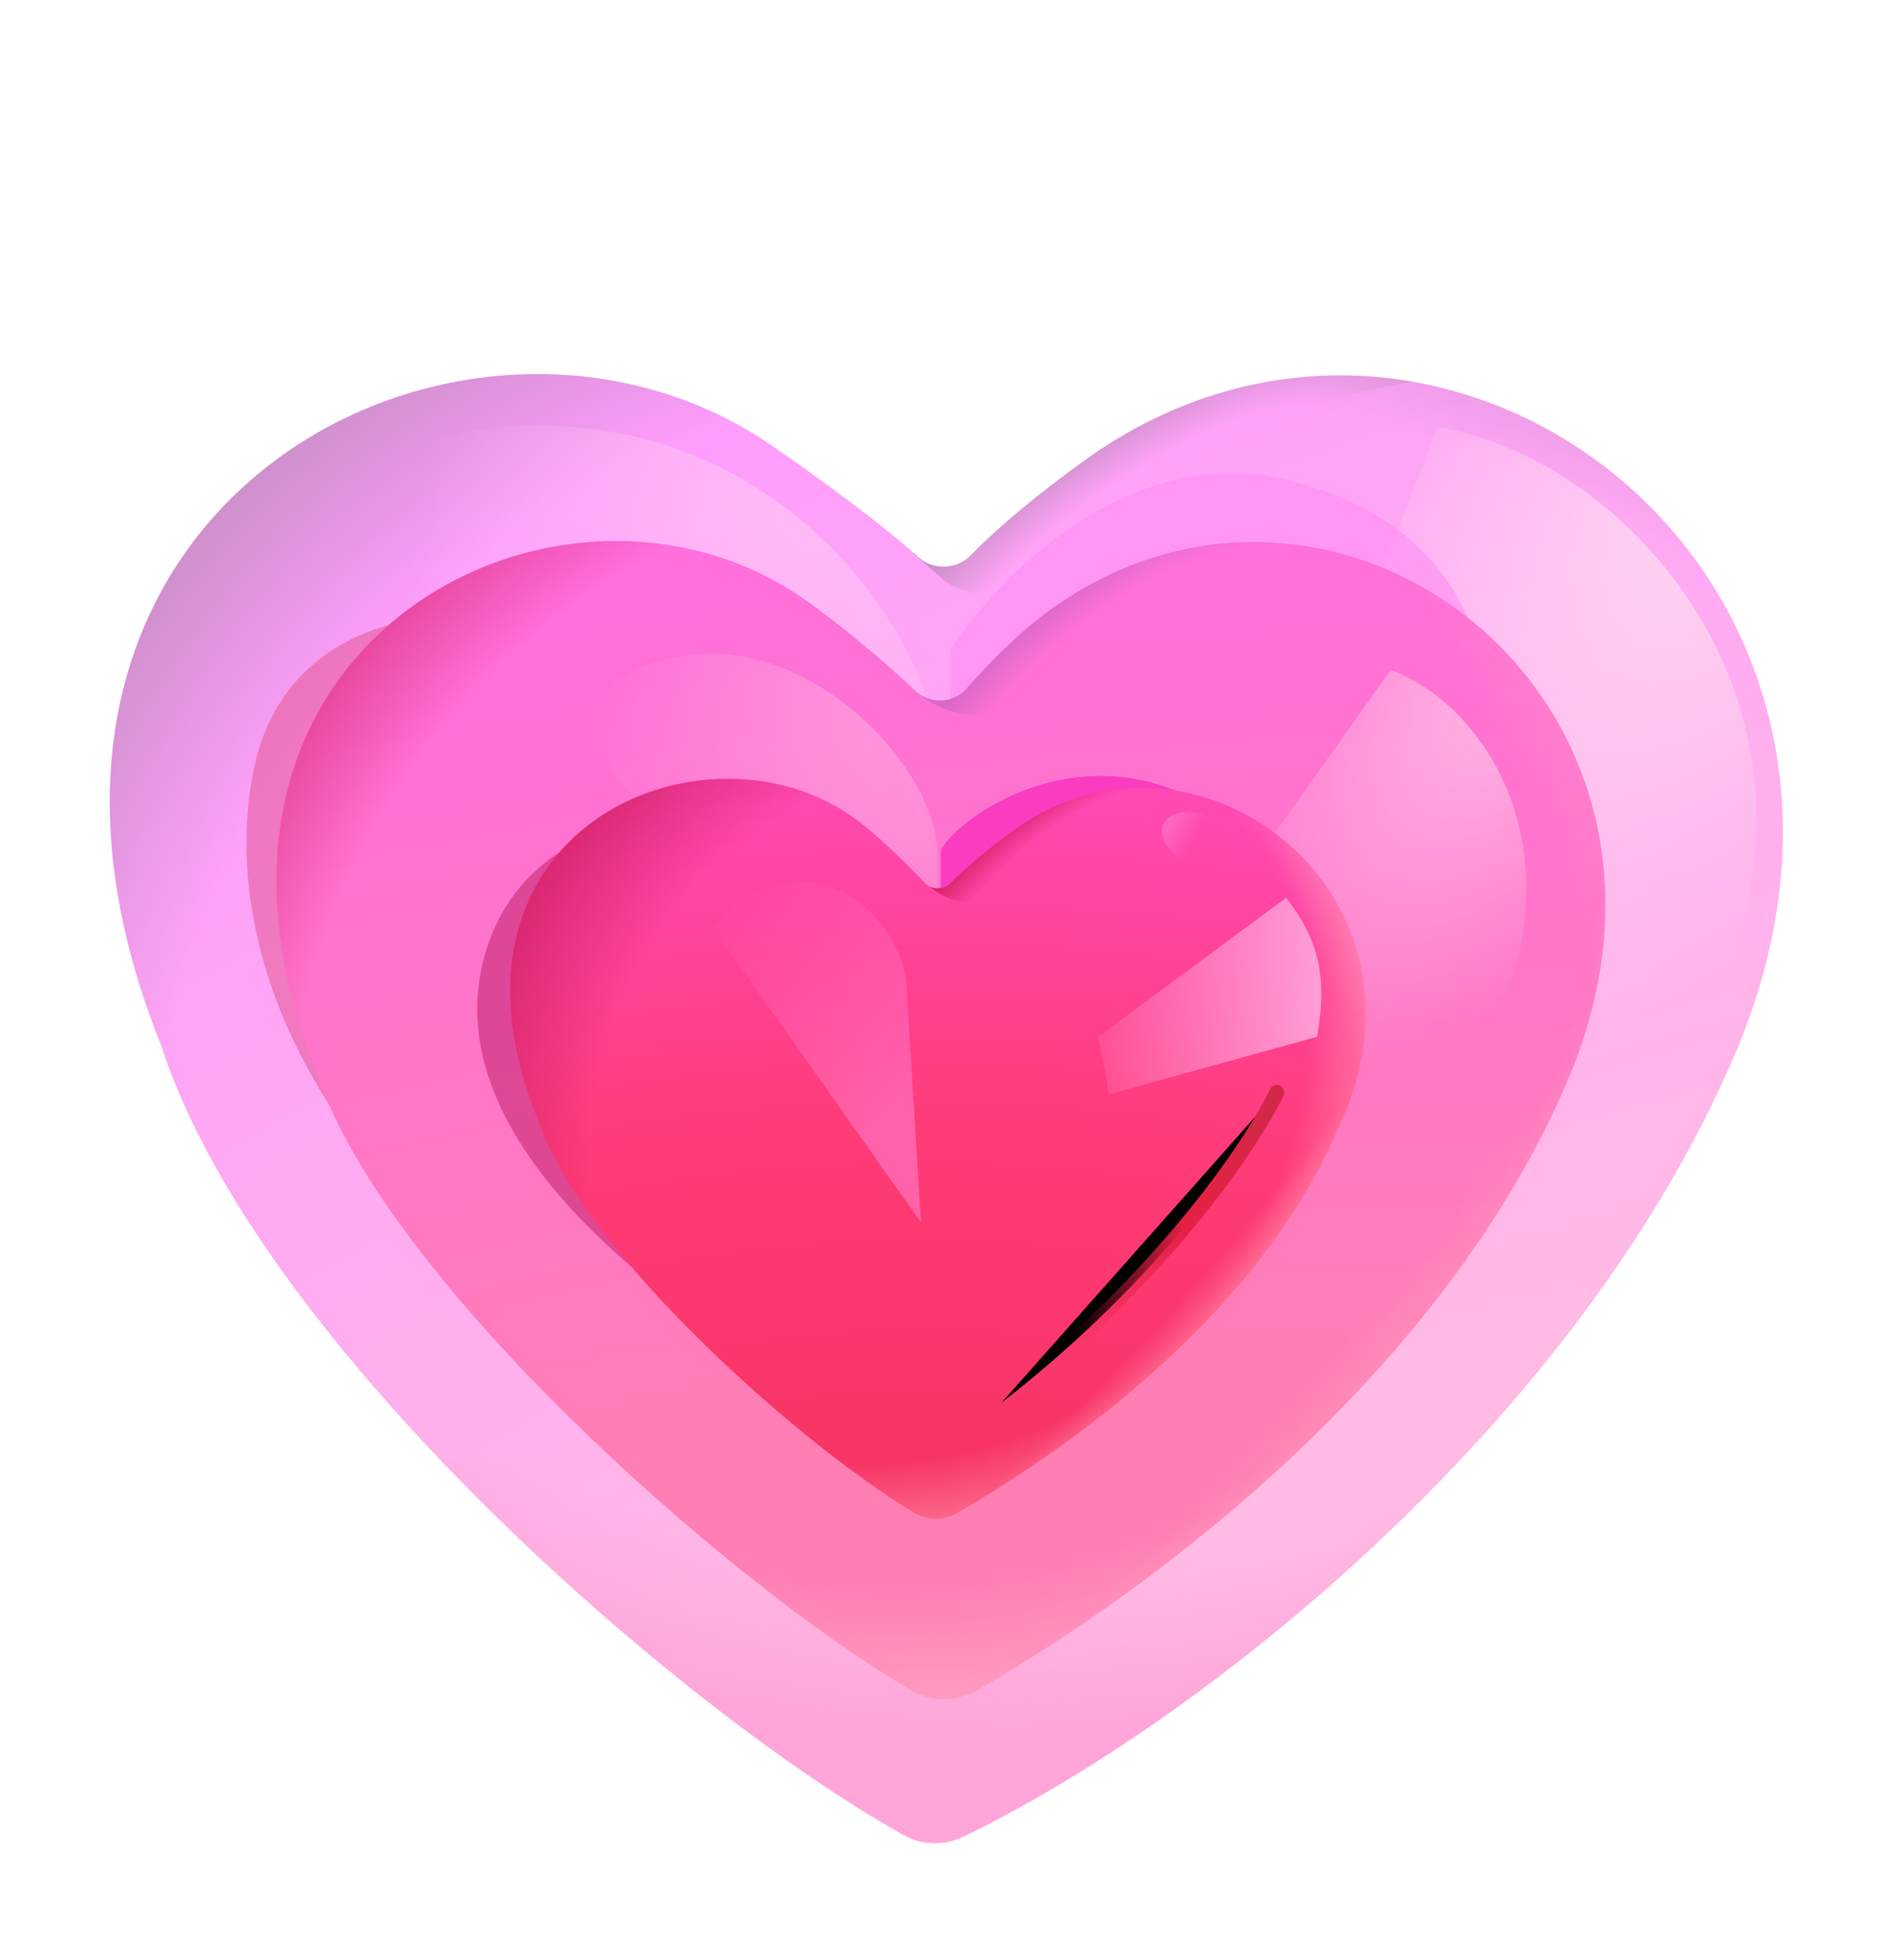<svg width="32" height="33" viewBox="0 0 32 33" xmlns="http://www.w3.org/2000/svg">
<path d="M15.217 30.893C15.528 31.067 15.899 31.077 16.22 30.923C20.159 29.027 26.544 24.025 29.226 17.736C32.654 9.701 24.349 3.368 18.258 7.758C17.615 8.221 16.867 8.815 16.347 9.353C16.119 9.588 15.717 9.606 15.475 9.388C14.788 8.768 13.72 7.998 12.994 7.499C7.846 3.96 -0.943 8.515 2.716 17.604C4.326 22.589 11.394 28.752 15.217 30.893Z" fill="url(#paint0_radial_7000_4934)"/>
<path d="M15.217 30.893C15.528 31.067 15.899 31.077 16.22 30.923C20.159 29.027 26.544 24.025 29.226 17.736C32.654 9.701 24.349 3.368 18.258 7.758C17.615 8.221 16.867 8.815 16.347 9.353C16.119 9.588 15.717 9.606 15.475 9.388C14.788 8.768 13.72 7.998 12.994 7.499C7.846 3.96 -0.943 8.515 2.716 17.604C4.326 22.589 11.394 28.752 15.217 30.893Z" fill="url(#paint1_radial_7000_4934)"/>
<path d="M15.217 30.893C15.528 31.067 15.899 31.077 16.22 30.923C20.159 29.027 26.544 24.025 29.226 17.736C32.654 9.701 24.349 3.368 18.258 7.758C17.615 8.221 16.867 8.815 16.347 9.353C16.119 9.588 15.717 9.606 15.475 9.388C14.788 8.768 13.72 7.998 12.994 7.499C7.846 3.96 -0.943 8.515 2.716 17.604C4.326 22.589 11.394 28.752 15.217 30.893Z" fill="url(#paint2_radial_7000_4934)"/>
<path d="M15.378 9.313L15.853 9.73C16.289 10.113 16.959 10.045 17.371 9.636C18.644 8.375 20.859 6.9 23.794 6.427C21.99 6.111 20.03 6.48 18.258 7.758C17.615 8.221 16.867 8.815 16.347 9.353C16.119 9.588 15.717 9.606 15.475 9.387C15.443 9.359 15.411 9.33 15.378 9.301L15.378 9.313Z" fill="url(#paint3_radial_7000_4934)"/>
<g filter="url(#filter0_f_7000_4934)">
<path d="M21.226 14.953L24.209 7.188C27.597 7.753 31.312 12.183 28.707 17.198C27.92 18.714 26.003 19.062 24.437 18.381L21.674 17.181L21.226 14.953Z" fill="url(#paint4_radial_7000_4934)"/>
</g>
<g filter="url(#filter1_f_7000_4934)">
<path d="M15.816 12.845L14.351 18.669L5.572 7.927C12.197 5.177 15.85 10.618 15.816 12.845Z" fill="url(#paint5_radial_7000_4934)" fill-opacity="0.6"/>
</g>
<g filter="url(#filter2_f_7000_4934)">
<path d="M16.003 10.938V17.719C17.847 19.699 20.951 20.052 23.003 17.344C25.941 13.469 25.909 9.126 21.722 8.094C18.896 7.398 16.701 9.886 16.003 10.938Z" fill="#FF8CF4" fill-opacity="0.6"/>
</g>
<g filter="url(#filter3_f_7000_4934)">
<path d="M4.306 12.813C4.949 10.131 8.15 10.063 8.744 10.813L13.753 24.657C5.128 21.219 3.588 15.813 4.306 12.813Z" fill="#E65C9C" fill-opacity="0.6"/>
</g>
<path d="M15.358 28.463C15.696 28.66 16.109 28.653 16.448 28.459C19.447 26.744 24.308 23.101 26.402 18.193C29.124 11.811 22.527 6.78 17.689 10.267C17.209 10.613 16.674 11.139 16.276 11.597C16.062 11.843 15.662 11.863 15.426 11.638C14.87 11.11 14.056 10.439 13.508 10.062C9.418 7.251 2.437 10.869 5.344 18.088C6.506 21.552 12.255 26.652 15.358 28.463Z" fill="url(#paint6_radial_7000_4934)"/>
<path d="M15.358 28.463C15.696 28.66 16.109 28.653 16.448 28.459C19.447 26.744 24.308 23.101 26.402 18.193C29.124 11.811 22.527 6.78 17.689 10.267C17.209 10.613 16.674 11.139 16.276 11.597C16.062 11.843 15.662 11.863 15.426 11.638C14.87 11.11 14.056 10.439 13.508 10.062C9.418 7.251 2.437 10.869 5.344 18.088C6.506 21.552 12.255 26.652 15.358 28.463Z" fill="url(#paint7_radial_7000_4934)"/>
<path d="M15.358 28.463C15.696 28.66 16.109 28.653 16.448 28.459C19.447 26.744 24.308 23.101 26.402 18.193C29.124 11.811 22.527 6.78 17.689 10.267C17.209 10.613 16.674 11.139 16.276 11.597C16.062 11.843 15.662 11.863 15.426 11.638C14.87 11.11 14.056 10.439 13.508 10.062C9.418 7.251 2.437 10.869 5.344 18.088C6.506 21.552 12.255 26.652 15.358 28.463Z" fill="url(#paint8_radial_7000_4934)"/>
<path d="M15.358 28.463C15.696 28.66 16.109 28.653 16.448 28.459C19.447 26.744 24.308 23.101 26.402 18.193C29.124 11.811 22.527 6.78 17.689 10.267C17.209 10.613 16.674 11.139 16.276 11.597C16.062 11.843 15.662 11.863 15.426 11.638C14.87 11.11 14.056 10.439 13.508 10.062C9.418 7.251 2.437 10.869 5.344 18.088C6.506 21.552 12.255 26.652 15.358 28.463Z" fill="url(#paint9_radial_7000_4934)"/>
<path d="M15.358 28.463C15.696 28.66 16.109 28.653 16.448 28.459C19.447 26.744 24.308 23.101 26.402 18.193C29.124 11.811 22.527 6.78 17.689 10.267C17.209 10.613 16.674 11.139 16.276 11.597C16.062 11.843 15.662 11.863 15.426 11.638C14.87 11.11 14.056 10.439 13.508 10.062C9.418 7.251 2.437 10.869 5.344 18.088C6.506 21.552 12.255 26.652 15.358 28.463Z" fill="url(#paint10_radial_7000_4934)"/>
<path d="M15.346 11.562V11.562C16.041 12.281 17.249 12.172 17.989 11.498C19.019 10.559 20.52 9.606 22.39 9.272C20.875 8.921 19.197 9.181 17.689 10.267C17.209 10.613 16.674 11.139 16.276 11.597C16.062 11.843 15.662 11.863 15.426 11.638C15.399 11.613 15.373 11.588 15.346 11.562Z" fill="url(#paint11_radial_7000_4934)"/>
<g filter="url(#filter4_f_7000_4934)">
<path d="M20.203 15.817L23.418 11.281C24.635 11.702 26.157 13.472 25.581 16.075C25.176 17.906 22.981 18.42 21.26 17.673L20.511 17.347L20.203 15.817Z" fill="url(#paint12_radial_7000_4934)"/>
</g>
<g filter="url(#filter5_f_7000_4934)">
<path d="M15.79 14.397L15.82 20.216L9.614 12.049C12.409 9.305 15.818 12.628 15.79 14.397Z" fill="url(#paint13_radial_7000_4934)" fill-opacity="0.6"/>
</g>
<g filter="url(#filter6_f_7000_4934)">
<path d="M8.128 16.219C8.771 13.537 11.972 13.469 12.566 14.219L16.003 24.626C11.034 22.313 7.409 19.219 8.128 16.219Z" fill="#C82873" fill-opacity="0.6"/>
</g>
<g filter="url(#filter7_f_7000_4934)">
<path d="M21.756 14.908C19.254 11.622 16.258 13.582 15.847 14.305L15.847 23.488C19.288 21.257 23.535 17.244 21.756 14.908Z" fill="#FA3CC0"/>
</g>
<path d="M15.398 25.466C15.624 25.6 15.904 25.595 16.133 25.463C18.034 24.368 21.216 22.1 22.535 18.997C24.435 15.026 20.101 11.76 17.064 13.985C16.739 14.223 16.3 14.571 16.012 14.866C15.897 14.983 15.695 14.99 15.582 14.87C15.242 14.507 14.705 13.992 14.343 13.741C11.794 11.973 7.11 14.005 9.051 18.831C9.764 21.013 13.441 24.303 15.398 25.466Z" fill="url(#paint14_radial_7000_4934)"/>
<path d="M15.398 25.466C15.624 25.6 15.904 25.595 16.133 25.463C18.034 24.368 21.216 22.1 22.535 18.997C24.435 15.026 20.101 11.76 17.064 13.985C16.739 14.223 16.3 14.571 16.012 14.866C15.897 14.983 15.695 14.99 15.582 14.87C15.242 14.507 14.705 13.992 14.343 13.741C11.794 11.973 7.11 14.005 9.051 18.831C9.764 21.013 13.441 24.303 15.398 25.466Z" fill="url(#paint15_radial_7000_4934)"/>
<path d="M15.398 25.466C15.624 25.6 15.904 25.595 16.133 25.463C18.034 24.368 21.216 22.1 22.535 18.997C24.435 15.026 20.101 11.76 17.064 13.985C16.739 14.223 16.3 14.571 16.012 14.866C15.897 14.983 15.695 14.99 15.582 14.87C15.242 14.507 14.705 13.992 14.343 13.741C11.794 11.973 7.11 14.005 9.051 18.831C9.764 21.013 13.441 24.303 15.398 25.466Z" fill="url(#paint16_radial_7000_4934)"/>
<path d="M15.398 25.466C15.624 25.6 15.904 25.595 16.133 25.463C18.034 24.368 21.216 22.1 22.535 18.997C24.435 15.026 20.101 11.76 17.064 13.985C16.739 14.223 16.3 14.571 16.012 14.866C15.897 14.983 15.695 14.99 15.582 14.87C15.242 14.507 14.705 13.992 14.343 13.741C11.794 11.973 7.11 14.005 9.051 18.831C9.764 21.013 13.441 24.303 15.398 25.466Z" fill="url(#paint17_radial_7000_4934)"/>
<path d="M15.398 25.466C15.624 25.6 15.904 25.595 16.133 25.463C18.034 24.368 21.216 22.1 22.535 18.997C24.435 15.026 20.101 11.76 17.064 13.985C16.739 14.223 16.3 14.571 16.012 14.866C15.897 14.983 15.695 14.99 15.582 14.87C15.242 14.507 14.705 13.992 14.343 13.741C11.794 11.973 7.11 14.005 9.051 18.831C9.764 21.013 13.441 24.303 15.398 25.466Z" fill="url(#paint18_radial_7000_4934)"/>
<path d="M19.622 13.285C18.694 13.578 17.887 14.2 17.294 14.81C16.86 15.257 16.125 15.337 15.672 14.933C15.783 14.981 15.924 14.956 16.012 14.865C16.3 14.571 16.739 14.223 17.064 13.985C17.872 13.393 18.772 13.189 19.622 13.285Z" fill="url(#paint19_radial_7000_4934)"/>
<g filter="url(#filter8_f_7000_4934)">
<ellipse rx="0.692" ry="0.431" transform="matrix(-0.924 -0.383 -0.387 0.922 20.229 14.15)" fill="url(#paint20_linear_7000_4934)"/>
</g>
<g filter="url(#filter9_f_7000_4934)">
<path d="M18.495 17.454L21.661 15.116C22.18 15.784 22.37 16.391 22.183 17.454L18.683 18.423L18.495 17.454Z" fill="url(#paint21_linear_7000_4934)"/>
</g>
<g filter="url(#filter10_f_7000_4934)">
<path d="M15.274 16.71L15.511 20.581L11.985 15.593C13.742 13.845 15.297 15.589 15.274 16.71Z" fill="url(#paint22_linear_7000_4934)"/>
</g>
<g filter="url(#filter11_f_7000_4934)">
<path d="M21.504 18.391C21.091 19.254 19.586 21.508 16.866 23.617" stroke="url(#paint23_linear_7000_4934)" stroke-width="0.25" stroke-linecap="round"/>
</g>
<defs>
<filter id="filter0_f_7000_4934" x="19.226" y="5.188" width="12.357" height="15.526" filterUnits="userSpaceOnUse" color-interpolation-filters="sRGB">
<feFlood flood-opacity="0" result="BackgroundImageFix"/>
<feBlend mode="normal" in="SourceGraphic" in2="BackgroundImageFix" result="shape"/>
<feGaussianBlur stdDeviation="1" result="effect1_foregroundBlur_7000_4934"/>
</filter>
<filter id="filter1_f_7000_4934" x="4.572" y="6.168" width="12.243" height="13.501" filterUnits="userSpaceOnUse" color-interpolation-filters="sRGB">
<feFlood flood-opacity="0" result="BackgroundImageFix"/>
<feBlend mode="normal" in="SourceGraphic" in2="BackgroundImageFix" result="shape"/>
<feGaussianBlur stdDeviation="0.5" result="effect1_foregroundBlur_7000_4934"/>
</filter>
<filter id="filter2_f_7000_4934" x="15.003" y="6.973" width="11.054" height="13.316" filterUnits="userSpaceOnUse" color-interpolation-filters="sRGB">
<feFlood flood-opacity="0" result="BackgroundImageFix"/>
<feBlend mode="normal" in="SourceGraphic" in2="BackgroundImageFix" result="shape"/>
<feGaussianBlur stdDeviation="0.5" result="effect1_foregroundBlur_7000_4934"/>
</filter>
<filter id="filter3_f_7000_4934" x="3.15" y="9.402" width="11.603" height="16.255" filterUnits="userSpaceOnUse" color-interpolation-filters="sRGB">
<feFlood flood-opacity="0" result="BackgroundImageFix"/>
<feBlend mode="normal" in="SourceGraphic" in2="BackgroundImageFix" result="shape"/>
<feGaussianBlur stdDeviation="0.5" result="effect1_foregroundBlur_7000_4934"/>
</filter>
<filter id="filter4_f_7000_4934" x="18.203" y="9.281" width="9.504" height="10.722" filterUnits="userSpaceOnUse" color-interpolation-filters="sRGB">
<feFlood flood-opacity="0" result="BackgroundImageFix"/>
<feBlend mode="normal" in="SourceGraphic" in2="BackgroundImageFix" result="shape"/>
<feGaussianBlur stdDeviation="1" result="effect1_foregroundBlur_7000_4934"/>
</filter>
<filter id="filter5_f_7000_4934" x="8.614" y="10.003" width="8.206" height="11.213" filterUnits="userSpaceOnUse" color-interpolation-filters="sRGB">
<feFlood flood-opacity="0" result="BackgroundImageFix"/>
<feBlend mode="normal" in="SourceGraphic" in2="BackgroundImageFix" result="shape"/>
<feGaussianBlur stdDeviation="0.5" result="effect1_foregroundBlur_7000_4934"/>
</filter>
<filter id="filter6_f_7000_4934" x="7.037" y="12.809" width="9.966" height="12.817" filterUnits="userSpaceOnUse" color-interpolation-filters="sRGB">
<feFlood flood-opacity="0" result="BackgroundImageFix"/>
<feBlend mode="normal" in="SourceGraphic" in2="BackgroundImageFix" result="shape"/>
<feGaussianBlur stdDeviation="0.5" result="effect1_foregroundBlur_7000_4934"/>
</filter>
<filter id="filter7_f_7000_4934" x="13.847" y="11.063" width="10.328" height="14.425" filterUnits="userSpaceOnUse" color-interpolation-filters="sRGB">
<feFlood flood-opacity="0" result="BackgroundImageFix"/>
<feBlend mode="normal" in="SourceGraphic" in2="BackgroundImageFix" result="shape"/>
<feGaussianBlur stdDeviation="1" result="effect1_foregroundBlur_7000_4934"/>
</filter>
<filter id="filter8_f_7000_4934" x="19.068" y="13.172" width="2.321" height="1.956" filterUnits="userSpaceOnUse" color-interpolation-filters="sRGB">
<feFlood flood-opacity="0" result="BackgroundImageFix"/>
<feBlend mode="normal" in="SourceGraphic" in2="BackgroundImageFix" result="shape"/>
<feGaussianBlur stdDeviation="0.25" result="effect1_foregroundBlur_7000_4934"/>
</filter>
<filter id="filter9_f_7000_4934" x="17.495" y="14.116" width="5.758" height="5.307" filterUnits="userSpaceOnUse" color-interpolation-filters="sRGB">
<feFlood flood-opacity="0" result="BackgroundImageFix"/>
<feBlend mode="normal" in="SourceGraphic" in2="BackgroundImageFix" result="shape"/>
<feGaussianBlur stdDeviation="0.5" result="effect1_foregroundBlur_7000_4934"/>
</filter>
<filter id="filter10_f_7000_4934" x="10.985" y="13.852" width="5.526" height="7.73" filterUnits="userSpaceOnUse" color-interpolation-filters="sRGB">
<feFlood flood-opacity="0" result="BackgroundImageFix"/>
<feBlend mode="normal" in="SourceGraphic" in2="BackgroundImageFix" result="shape"/>
<feGaussianBlur stdDeviation="0.5" result="effect1_foregroundBlur_7000_4934"/>
</filter>
<filter id="filter11_f_7000_4934" x="16.241" y="17.766" width="5.888" height="6.476" filterUnits="userSpaceOnUse" color-interpolation-filters="sRGB">
<feFlood flood-opacity="0" result="BackgroundImageFix"/>
<feBlend mode="normal" in="SourceGraphic" in2="BackgroundImageFix" result="shape"/>
<feGaussianBlur stdDeviation="0.25" result="effect1_foregroundBlur_7000_4934"/>
</filter>
<radialGradient id="paint0_radial_7000_4934" cx="0" cy="0" r="1" gradientUnits="userSpaceOnUse" gradientTransform="translate(21.941 33.282) rotate(-116.141) scale(30.216 75.12)">
<stop offset="0.271" stop-color="#FFBBE4"/>
<stop offset="1" stop-color="#FF99FF"/>
</radialGradient>
<radialGradient id="paint1_radial_7000_4934" cx="0" cy="0" r="1" gradientUnits="userSpaceOnUse" gradientTransform="translate(21.628 25.095) rotate(-140.628) scale(27.489 22.352)">
<stop offset="0.759" stop-color="#CB90C8" stop-opacity="0"/>
<stop offset="0.897" stop-color="#CB90C8"/>
</radialGradient>
<radialGradient id="paint2_radial_7000_4934" cx="0" cy="0" r="1" gradientUnits="userSpaceOnUse" gradientTransform="translate(16.941 10.782) rotate(91.567) scale(20.57 23.703)">
<stop offset="0.759" stop-color="#FFA5D9" stop-opacity="0"/>
<stop offset="0.897" stop-color="#FFA5D9"/>
</radialGradient>
<radialGradient id="paint3_radial_7000_4934" cx="0" cy="0" r="1" gradientUnits="userSpaceOnUse" gradientTransform="translate(19.222 9.688) rotate(-36.085) scale(6.844 2.369)">
<stop offset="0.641" stop-color="#CB90C8" stop-opacity="0"/>
<stop offset="1" stop-color="#CB90C8"/>
</radialGradient>
<radialGradient id="paint4_radial_7000_4934" cx="0" cy="0" r="1" gradientUnits="userSpaceOnUse" gradientTransform="translate(29.629 7.635) rotate(126.416) scale(12.009 6.044)">
<stop stop-color="#FFD9F0"/>
<stop offset="1" stop-color="#FFD9F0" stop-opacity="0"/>
</radialGradient>
<radialGradient id="paint5_radial_7000_4934" cx="0" cy="0" r="1" gradientUnits="userSpaceOnUse" gradientTransform="translate(14.884 6.697) rotate(127.093) scale(10.163 6.565)">
<stop stop-color="#FFD9F0"/>
<stop offset="1" stop-color="#FFD9F0" stop-opacity="0"/>
</radialGradient>
<radialGradient id="paint6_radial_7000_4934" cx="0" cy="0" r="1" gradientUnits="userSpaceOnUse" gradientTransform="translate(16.534 31.816) rotate(-97.981) scale(26.572 66.061)">
<stop offset="0.297" stop-color="#FF7EB4"/>
<stop offset="0.792" stop-color="#FF70D7"/>
<stop offset="1" stop-color="#FF71E8"/>
</radialGradient>
<radialGradient id="paint7_radial_7000_4934" cx="0" cy="0" r="1" gradientUnits="userSpaceOnUse" gradientTransform="translate(14.973 12.668) rotate(87.134) scale(22.142 19.002)">
<stop offset="0.635" stop-color="#FFBFCE" stop-opacity="0"/>
<stop offset="0.834" stop-color="#FFBFCE"/>
</radialGradient>
<radialGradient id="paint8_radial_7000_4934" cx="0" cy="0" r="1" gradientUnits="userSpaceOnUse" gradientTransform="translate(12.668 15.99) rotate(43.196) scale(15.442 36.99)">
<stop offset="0.767" stop-color="#FFA9BD" stop-opacity="0"/>
<stop offset="0.933" stop-color="#FFA9BD"/>
</radialGradient>
<radialGradient id="paint9_radial_7000_4934" cx="0" cy="0" r="1" gradientUnits="userSpaceOnUse" gradientTransform="translate(16.373 19.71) rotate(-19.541) scale(17.347 25.416)">
<stop offset="0.649" stop-color="#FFA9BD" stop-opacity="0"/>
<stop offset="0.91" stop-color="#FFA9BD"/>
</radialGradient>
<radialGradient id="paint10_radial_7000_4934" cx="0" cy="0" r="1" gradientUnits="userSpaceOnUse" gradientTransform="translate(17.881 20.627) rotate(-144.432) scale(16.974 15.688)">
<stop offset="0.786" stop-color="#D5246B" stop-opacity="0"/>
<stop offset="1" stop-color="#D5246B"/>
</radialGradient>
<radialGradient id="paint11_radial_7000_4934" cx="0" cy="0" r="1" gradientUnits="userSpaceOnUse" gradientTransform="translate(19.191 12.969) rotate(-43.764) scale(6.144 3.151)">
<stop offset="0.786" stop-color="#D66DC4" stop-opacity="0"/>
<stop offset="1" stop-color="#DA68C7"/>
</radialGradient>
<radialGradient id="paint12_radial_7000_4934" cx="0" cy="0" r="1" gradientUnits="userSpaceOnUse" gradientTransform="translate(25.974 10.791) rotate(126.416) scale(8.247 4.15)">
<stop stop-color="#FFBEE5"/>
<stop offset="1" stop-color="#FFBEE5" stop-opacity="0"/>
</radialGradient>
<radialGradient id="paint13_radial_7000_4934" cx="0" cy="0" r="1" gradientUnits="userSpaceOnUse" gradientTransform="translate(16.243 10.707) rotate(127.093) scale(8.073 5.215)">
<stop stop-color="#FFBEE5"/>
<stop offset="1" stop-color="#FFBEE5" stop-opacity="0"/>
</radialGradient>
<radialGradient id="paint14_radial_7000_4934" cx="0" cy="0" r="1" gradientUnits="userSpaceOnUse" gradientTransform="translate(15.933 29.61) rotate(-88.811) scale(18.066 31.379)">
<stop stop-color="#F12E52"/>
<stop offset="0.596" stop-color="#FF3B79"/>
<stop offset="1" stop-color="#FF4EC6"/>
</radialGradient>
<radialGradient id="paint15_radial_7000_4934" cx="0" cy="0" r="1" gradientUnits="userSpaceOnUse" gradientTransform="translate(14.495 16.985) rotate(82.248) scale(12.048 11.907)">
<stop offset="0.635" stop-color="#FFA9BD" stop-opacity="0"/>
<stop offset="0.834" stop-color="#FFA9BD"/>
</radialGradient>
<radialGradient id="paint16_radial_7000_4934" cx="0" cy="0" r="1" gradientUnits="userSpaceOnUse" gradientTransform="translate(13.783 17.588) rotate(43.554) scale(9.669 23.411)">
<stop offset="0.767" stop-color="#FFA9BD" stop-opacity="0"/>
<stop offset="0.933" stop-color="#FFA9BD"/>
</radialGradient>
<radialGradient id="paint17_radial_7000_4934" cx="0" cy="0" r="1" gradientUnits="userSpaceOnUse" gradientTransform="translate(16.088 19.933) rotate(-20.001) scale(10.9 16.029)">
<stop offset="0.649" stop-color="#FFA9BD" stop-opacity="0"/>
<stop offset="0.91" stop-color="#FFA9BD"/>
</radialGradient>
<radialGradient id="paint18_radial_7000_4934" cx="0" cy="0" r="1" gradientUnits="userSpaceOnUse" gradientTransform="translate(18.62 20.735) rotate(-147.863) scale(11.514 9.815)">
<stop offset="0.786" stop-color="#D5246B" stop-opacity="0"/>
<stop offset="1" stop-color="#D5246B"/>
</radialGradient>
<radialGradient id="paint19_radial_7000_4934" cx="0" cy="0" r="1" gradientUnits="userSpaceOnUse" gradientTransform="translate(17.8 14.922) rotate(51.132) scale(1.345 3.836)">
<stop offset="0.62" stop-color="#D5246B" stop-opacity="0"/>
<stop offset="1" stop-color="#D5246B"/>
</radialGradient>
<linearGradient id="paint20_linear_7000_4934" x1="0.96" y1="-0.164" x2="0.095" y2="-0.069" gradientUnits="userSpaceOnUse">
<stop stop-color="#FF7DCB"/>
<stop offset="1" stop-color="#FF7DCB" stop-opacity="0"/>
</linearGradient>
<linearGradient id="paint21_linear_7000_4934" x1="22.509" y1="15.606" x2="17.724" y2="15.536" gradientUnits="userSpaceOnUse">
<stop stop-color="#FFA2DA"/>
<stop offset="1" stop-color="#FFA1DA" stop-opacity="0"/>
</linearGradient>
<linearGradient id="paint22_linear_7000_4934" x1="15.744" y1="18.401" x2="13.034" y2="14.482" gradientUnits="userSpaceOnUse">
<stop stop-color="#FF7DCB" stop-opacity="0.6"/>
<stop offset="1" stop-color="#FF7DCB" stop-opacity="0"/>
</linearGradient>
<linearGradient id="paint23_linear_7000_4934" x1="17.839" y1="21.62" x2="21.933" y2="20.597" gradientUnits="userSpaceOnUse">
<stop stop-color="#DD2345" stop-opacity="0"/>
<stop offset="0.545" stop-color="#E72044"/>
<stop offset="1" stop-color="#D12847"/>
</linearGradient>
</defs>
</svg>
